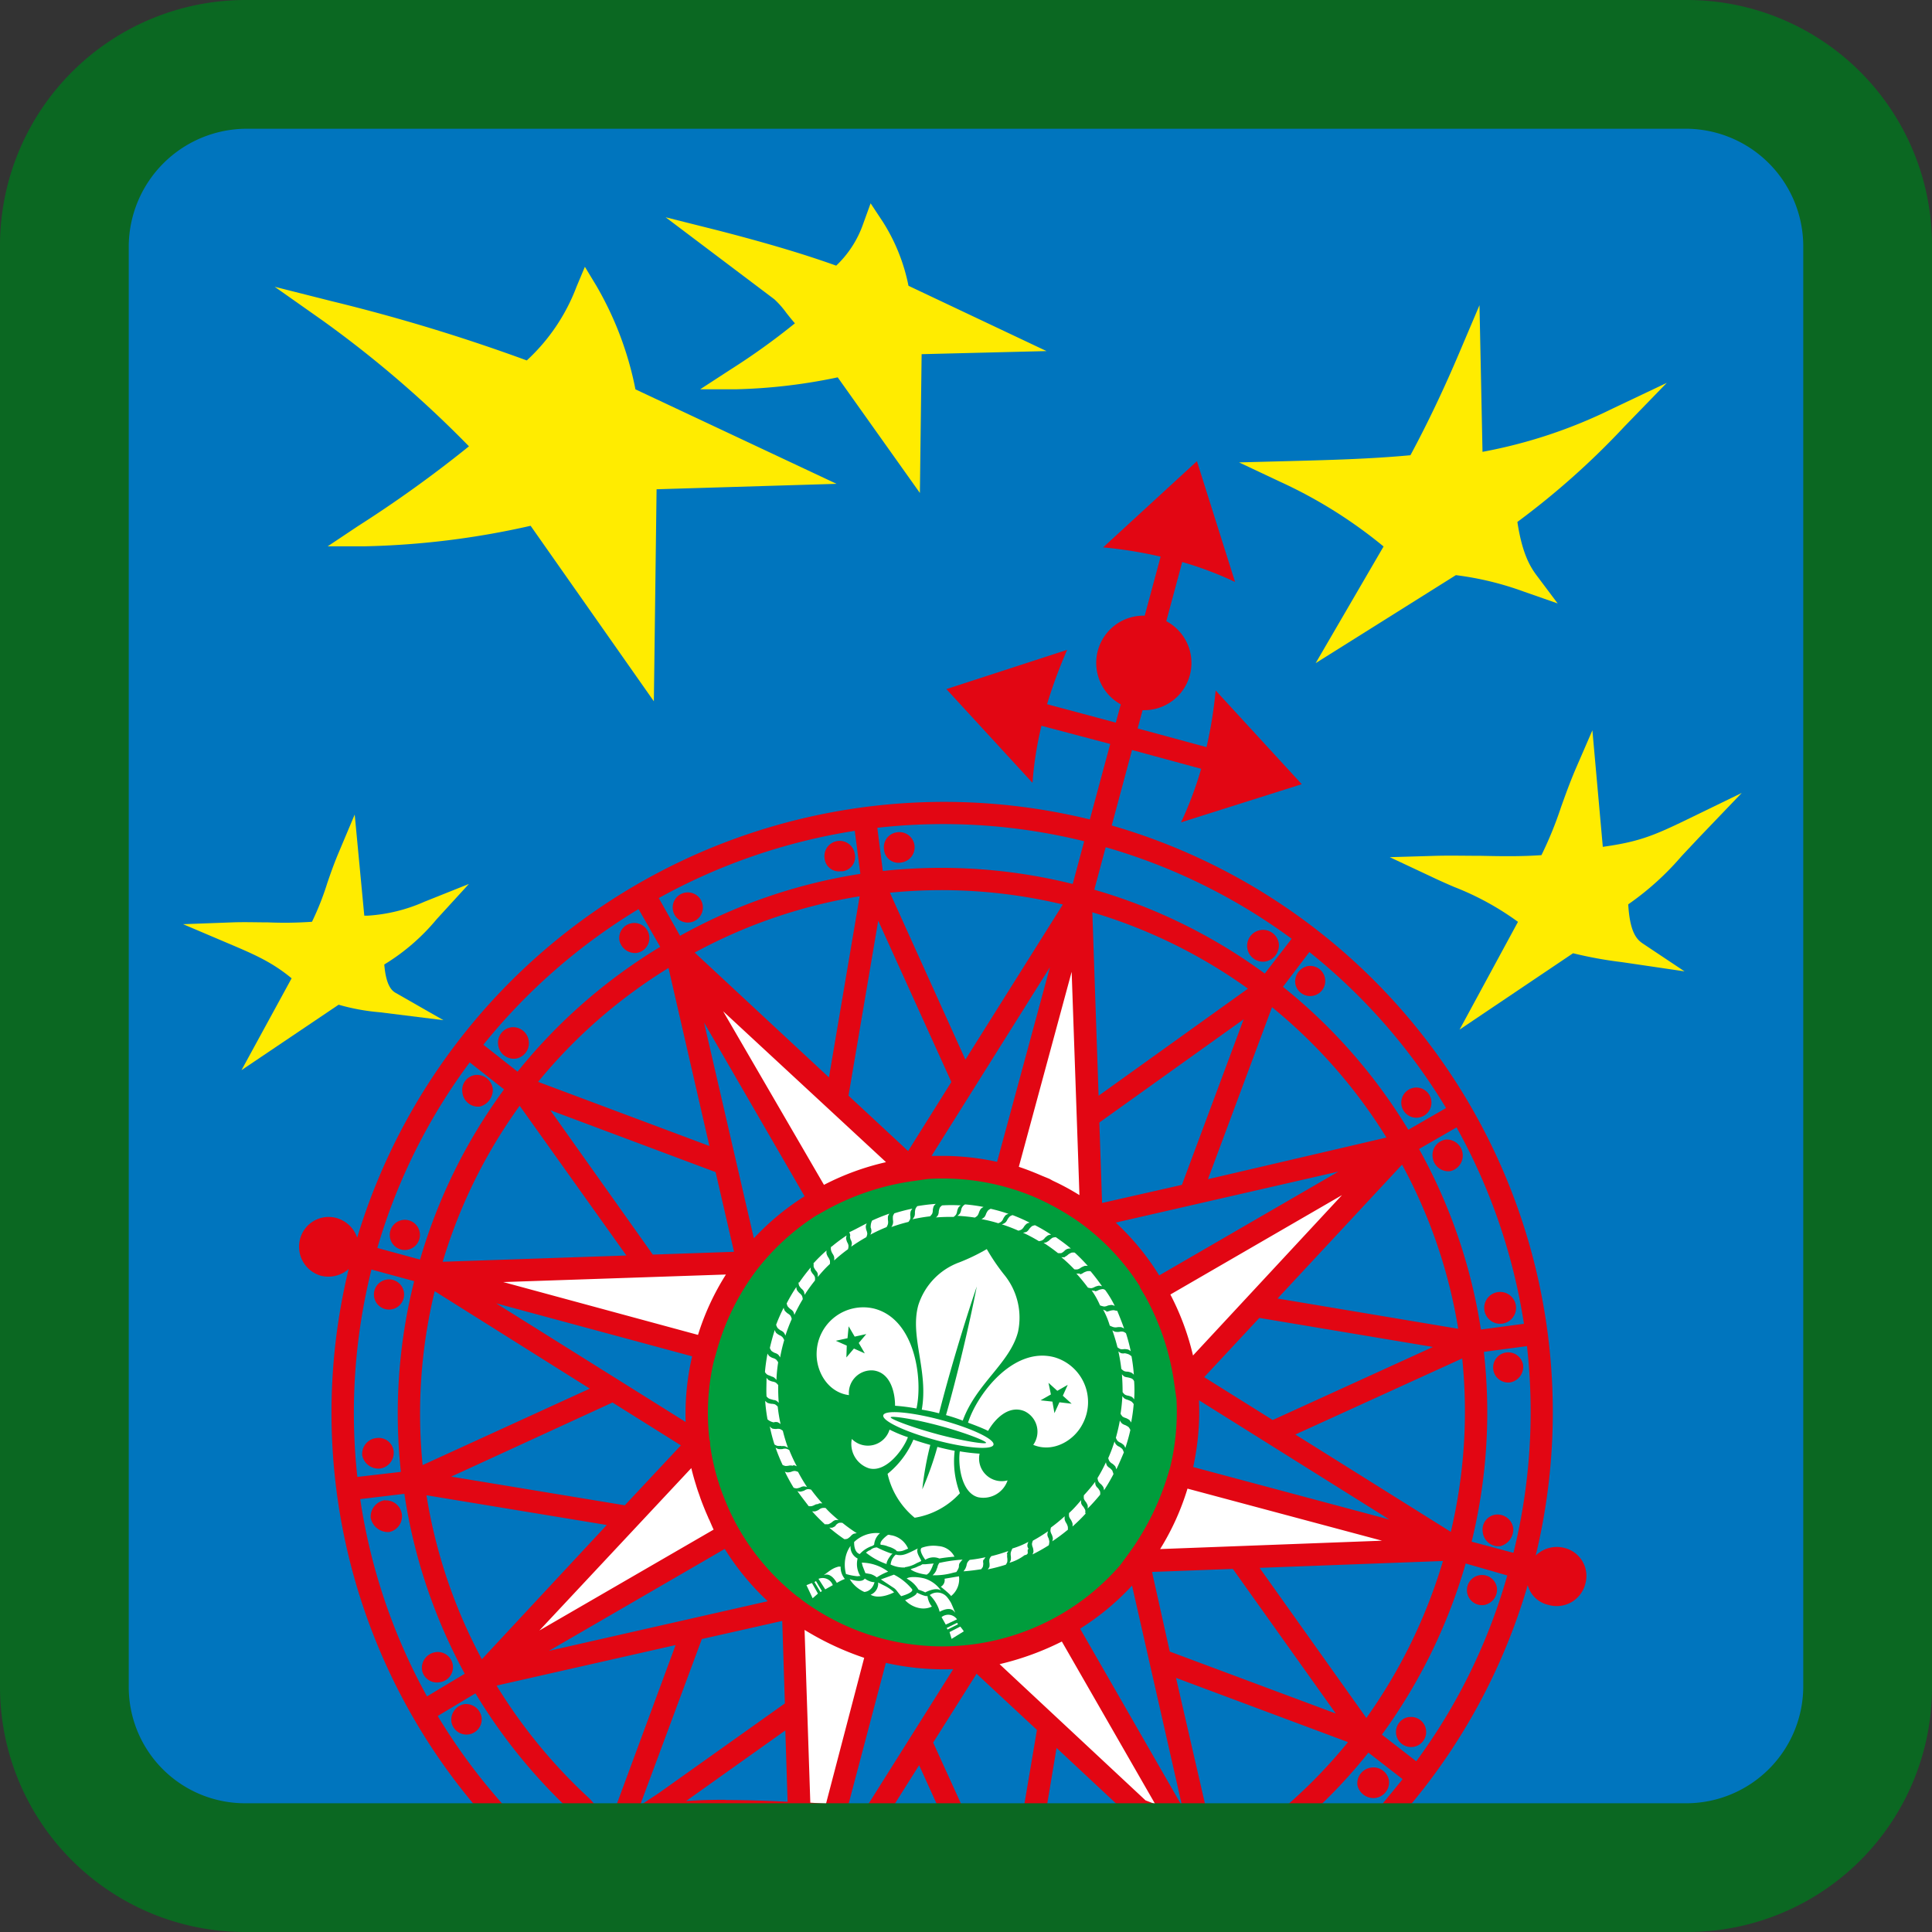 <svg id="Capa_1" data-name="Capa 1" xmlns="http://www.w3.org/2000/svg" viewBox="0 0 256 256"><rect x="0" y="0" width="256" height="256" fill="#333333" stroke="none"/><defs><style>.cls-1{fill:#0075be;}.cls-2{fill:#ffec00;}.cls-3{fill:#fff;}.cls-4{fill:#009d3c;}.cls-5{fill:#e20613;}.cls-6{fill:#0b6822;}</style></defs><title>progresion</title><rect class="cls-1" x="10" y="10" width="236" height="236"/><path class="cls-2" d="M32,141.8l6.64-12.17c-2.64-2.19-5.1-3.23-8.38-4.62l-6-2.55,6.52-.24c1.65-.06,3.19,0,4.71,0a52.1,52.1,0,0,0,5.85-.08A36.9,36.9,0,0,0,43.37,117c.41-1.2.84-2.42,1.38-3.73L47,107.93l1.27,13.4.47,0a21.85,21.85,0,0,0,7.51-1.85l5.88-2.35-4.27,4.67a27.72,27.72,0,0,1-6.94,6c.24,3,1.13,3.55,1.54,3.78l6.3,3.6-8.44-1.05a28.09,28.09,0,0,1-5.45-1Zm161.4-5.37,7.74-14.28a37.29,37.29,0,0,0-8.47-4.63c-1-.43-2-.87-3-1.35l-5.52-2.59,6.1-.18c2-.05,4.05,0,6,0,2.72.06,5.29.1,8-.09a49.94,49.94,0,0,0,2.59-6.35c.57-1.59,1.15-3.21,1.91-5L211,96.77l1.38,15.44c4.65-.65,6.6-1.41,11.06-3.57l7.35-3.57L225.11,111c-.93,1-1.68,1.78-2.36,2.52a37.47,37.47,0,0,1-7,6.31c.23,4.06,1.32,4.79,2.06,5.28l5.4,3.6-8.28-1.22a54.1,54.1,0,0,1-6.49-1.18ZM86.64,92.93,70.31,69.67a109.24,109.24,0,0,1-22.05,2.72H43.42l4-2.67A163.37,163.37,0,0,0,62.14,59.14,146.49,146.49,0,0,0,42.8,42.51L36.4,38,44,39.92A239,239,0,0,1,69.8,47.76,25.5,25.5,0,0,0,76.39,38l1.11-2.65L79,37.83A44.18,44.18,0,0,1,84.2,51.59l26.65,12.52L87,64.83Zm87.69-5.06,9-15.46a62.34,62.34,0,0,0-13.63-8.54l-5.52-2.6,6.51-.17c5.34-.14,10.85-.28,16.2-.78,2.26-4.2,4.44-8.78,6.5-13.64l2.65-6.24.4,19.43a65.83,65.83,0,0,0,17.17-5.7l7.25-3.44-5.59,5.76a104.17,104.17,0,0,1-14.21,12.67c.61,4,1.59,5.78,2.49,7l2.85,3.8-4.49-1.57a40.84,40.84,0,0,0-9-2.18ZM121.89,65.32,111,50a73.28,73.28,0,0,1-13.37,1.58H92.78l4.09-2.66a90,90,0,0,0,8.46-6.08c-.4-.45-.76-.91-1.12-1.36a12,12,0,0,0-1.6-1.82L88.2,28.79l6.93,1.74C100.82,32,106,33.48,110.8,35.2a13.92,13.92,0,0,0,3.56-5.5l1-2.76L117,29.42a24.82,24.82,0,0,1,3.38,8.45l18.29,8.65-16.55.41Z"/><path class="cls-3" d="M133.2,155.59l10-36.69,1.44,42.33a36.56,36.56,0,0,0-11.41-5.64M153,171.05,185.93,152,157,183a34.62,34.62,0,0,0-4-12m3.32,24.41,36.7,9.83-42.33,1.59a36.6,36.6,0,0,0,5.63-11.42m-15,20.08L154.72,239l1.74,3L151,239.81,129.3,219.59a35.77,35.77,0,0,0,12-4.05m-25,3.18-5.64,21.53-.86,3L106,243l-.14-3.18L105,213.09a36,36,0,0,0,11.27,5.63M96.51,203.26,63.57,222.33l28.89-31.06a38.05,38.05,0,0,0,4.05,12m-2.89-24.55-36.84-10,42.33-1.45a33.36,33.36,0,0,0-5.49,11.42m15-19.65L89.57,126.12,120.63,155a34.69,34.69,0,0,0-12,4.05"/><circle class="cls-4" cx="124.9" cy="187.21" r="31.16"/><path class="cls-3" d="M133.21,162a1.2,1.2,0,0,0,.28-.41,2.15,2.15,0,0,1,.32-.41,1.12,1.12,0,0,1,.37-.17h0a23.56,23.56,0,0,1,2.26,1,1.19,1.19,0,0,0-.4.14,2.11,2.11,0,0,0-.35.38,1.18,1.18,0,0,1-.32.38,1.31,1.31,0,0,1-.43.16l0,0a21.65,21.65,0,0,0-2.2-.84A1.4,1.4,0,0,0,133.21,162Zm3.27,0Zm-.9,1.35a21.74,21.74,0,0,1,2.08,1.11l0,0a1.67,1.67,0,0,0,.44-.11,1.2,1.2,0,0,0,.37-.34,2.44,2.44,0,0,1,.4-.32,1.43,1.43,0,0,1,.41-.09h0a20.48,20.48,0,0,0-2.13-1.25h0a1.42,1.42,0,0,0-.4.12,2.16,2.16,0,0,0-.37.37,1.29,1.29,0,0,1-.33.37A1.57,1.57,0,0,1,135.58,163.33Zm-6.44-2a1.46,1.46,0,0,0,.38-.27,1.54,1.54,0,0,0,.21-.45,2,2,0,0,1,.24-.46,1.41,1.41,0,0,1,.36-.24,22.55,22.55,0,0,0-2.45-.34h0a1,1,0,0,0-.52.75,1.5,1.5,0,0,1-.17.46,1.87,1.87,0,0,1-.33.3,23.19,23.19,0,0,1,2.34.24Zm-21.32,6.11a1.48,1.48,0,0,0,0,.42,2.51,2.51,0,0,0,.26.45,1.17,1.17,0,0,1,.27.42,1.75,1.75,0,0,1,0,.46c.51-.6,1-1.17,1.61-1.72h0a1.42,1.42,0,0,0,0-.46,1.6,1.6,0,0,0-.23-.45,1.82,1.82,0,0,1-.21-.47,1.39,1.39,0,0,1,0-.41,20.53,20.53,0,0,0-1.76,1.73Zm24.47-5.38h0a1.31,1.31,0,0,0,.4-.22,1.21,1.21,0,0,0,.27-.43,2.47,2.47,0,0,1,.3-.42,1.37,1.37,0,0,1,.37-.17h0a23.58,23.58,0,0,0-2.36-.67v0a1.46,1.46,0,0,0-.35.22,2,2,0,0,0-.26.45,1.42,1.42,0,0,1-.23.44,1.7,1.7,0,0,1-.38.26A19.5,19.5,0,0,1,132.29,162.09Zm-4.76,44.58a19.16,19.16,0,0,0-2.71.36l-.35.07a1.6,1.6,0,0,0-.23.45c0,.14-.13.35-.16.5a1.83,1.83,0,0,1-.51.69,8.84,8.84,0,0,0,2.71-.33l.44-.1a2.46,2.46,0,0,0,.17-.27,1.36,1.36,0,0,0,.17-.41c0-.13,0-.26.06-.44a2.59,2.59,0,0,1,.42-.51Zm-7.62,1a4.11,4.11,0,0,0,1.49-.5c.14-.08.52-.23.65-.31s-.78-1.12-.43-1.67c-1.39.68-2,1.06-2.92.81-.24,0,0,0,0,0a1.77,1.77,0,0,0-.36.41,1.53,1.53,0,0,0-.21.4,2.36,2.36,0,0,0-.12.51A4,4,0,0,0,119.91,207.7Zm-1.07-2.12a1.83,1.83,0,0,0,1-.14l.49-.2a3,3,0,0,0-2.17-1.76c-.19,0-.42-.16-.59,0h0s-1.12.8-.87,1.25a2.93,2.93,0,0,1,1,.24,3,3,0,0,1,1,.46ZM122.6,211s1.43-.77,2.08-.24l-.13-.19a4.15,4.15,0,0,0-2-1.4c-.7-.2-2-.33-2.41,0a3.93,3.93,0,0,1,1.5,1.36C121.66,210.69,122,210.69,122.6,211Zm-.75-3.54-.5.23c-.11.05-.6.19-.67.23s.66.56,2.11.73h0a1.59,1.59,0,0,0,.32-.26,2.43,2.43,0,0,0,.29-.49,3.29,3.29,0,0,0,.17-.39,1,1,0,0,1,.16-.33c-.18,0-1.09.09-1.09.09l-.41,0c-.13.07-.26.16-.39.22Zm-3.58-1.59a1.27,1.27,0,0,0-.35.38,3.42,3.42,0,0,0-.26.4c-.28.57-.16.6-.16.6a9,9,0,0,1-2.76-1.52s.28-.21.36-.25.25-.08.35-.2a1.41,1.41,0,0,1,.74-.24,15.33,15.33,0,0,0,1.82.78Zm6.11-1a4.46,4.46,0,0,0-2.24.22h0c-.49.32.47,1.59.47,1.59h0a2,2,0,0,1,1.86-.17c.65-.11,1.32-.19,2-.24a2.55,2.55,0,0,0-2.06-1.4Zm-9-42.2a1.37,1.37,0,0,1,.09.49,1.41,1.41,0,0,1-.14.44,20.61,20.61,0,0,1,2.14-1h0a1.59,1.59,0,0,0,.19-.42,1.37,1.37,0,0,0,0-.49,2.9,2.9,0,0,1,0-.51,1.3,1.3,0,0,1,.19-.37c-.78.27-1.55.58-2.29.92v0a1.74,1.74,0,0,0-.14.38A2.24,2.24,0,0,0,115.37,162.69Zm-3.27,1.06Zm-2,1.48a1.2,1.2,0,0,0,0,.42,1.68,1.68,0,0,0,.2.48,1.45,1.45,0,0,1,.22.45,1.78,1.78,0,0,1,0,.46,20.16,20.16,0,0,1,1.83-1.49h0a1.43,1.43,0,0,0,.07-.46,1.12,1.12,0,0,0-.17-.46,2.21,2.21,0,0,1-.15-.5,1.42,1.42,0,0,1,.08-.41,21.66,21.66,0,0,0-2,1.49Zm2.52-1.44a1.21,1.21,0,0,0,.09.49,1.36,1.36,0,0,1,.16.48,1.8,1.8,0,0,1-.09.45h0c.64-.45,1.31-.87,2-1.26h0a1.53,1.53,0,0,0,.13-.43,1.41,1.41,0,0,0-.12-.49,1.75,1.75,0,0,1-.08-.51,1.17,1.17,0,0,1,.13-.4h0c-.74.37-1.46.78-2.32,1.18v0a1,1,0,0,1,.13.47ZM124,161.32a23,23,0,0,1,2.35-.07h0a1.38,1.38,0,0,0,.33-.31,1.34,1.34,0,0,0,.15-.48A2.18,2.18,0,0,1,127,160a1.19,1.19,0,0,1,.31-.28c-.82-.05-1.65-.05-2.47,0v0a1.26,1.26,0,0,0-.31.3,2.19,2.19,0,0,0-.14.5,1.19,1.19,0,0,1-.1.49,1.38,1.38,0,0,1-.3.34Zm-5.69.85a1.35,1.35,0,0,1-.2.42,21.79,21.79,0,0,1,2.26-.68h0a1.58,1.58,0,0,0,.24-.39,1.21,1.21,0,0,0,0-.5,2.24,2.24,0,0,1,.06-.52,1.63,1.63,0,0,1,.23-.35,23.93,23.93,0,0,0-2.39.62v0a1.62,1.62,0,0,0-.19.37,3,3,0,0,0,0,.52A1.16,1.16,0,0,1,118.31,162.17Zm2.86-1a2,2,0,0,1-.26.39,22.92,22.92,0,0,1,2.32-.39h0a1.64,1.64,0,0,0,.29-.35,1.13,1.13,0,0,0,.08-.48,2.36,2.36,0,0,1,.12-.51,1.38,1.38,0,0,1,.28-.31c-.82.06-1.64.16-2.45.3v0a1.39,1.39,0,0,0-.24.34,2.26,2.26,0,0,0-.08.51A1.34,1.34,0,0,1,121.17,161.17Zm-6.46,44.59Zm33-32.74Zm-1.11.7-.43-.19h0a10.59,10.59,0,0,1,.88,2.12v0a3,3,0,0,0,.52.21,1.2,1.2,0,0,0,.5,0,2.18,2.18,0,0,1,.51,0,1.59,1.59,0,0,1,.37.18c-.27-.77-.58-1.54-.91-2.35h0a2,2,0,0,1-.42-.08,1.86,1.86,0,0,0-.52.07,3.31,3.31,0,0,1-.5.13Zm-1.51-2.67a1.33,1.33,0,0,1-.45-.08,10.88,10.88,0,0,1,1.12,2v0a2.58,2.58,0,0,0,.55.15,1.19,1.19,0,0,0,.49-.13,3,3,0,0,1,.52-.08,1.79,1.79,0,0,1,.39.13,13.66,13.66,0,0,0-1.24-2.07h0a.52.52,0,0,0-.38-.16,2.15,2.15,0,0,0-.5.12,1.26,1.26,0,0,1-.49.18Zm-2-2.31a1.23,1.23,0,0,1-.47,0c.54.6,1.05,1.22,1.53,1.87v0a1.44,1.44,0,0,0,.46.08,1.4,1.4,0,0,0,.48-.18,2.29,2.29,0,0,1,.51-.15,1.56,1.56,0,0,1,.43.08c-.48-.69-1-1.37-1.53-2h0a1.57,1.57,0,0,0-.43,0,2.37,2.37,0,0,0-.5.2,1.17,1.17,0,0,1-.48.22Zm1.06-1Zm6.12,14.47Zm-.75.31a2,2,0,0,1-.52-.11,1.43,1.43,0,0,1-.34-.31c.06.79.09,1.58.09,2.36v0a1.55,1.55,0,0,0,.3.33,1.36,1.36,0,0,0,.47.15,2.22,2.22,0,0,1,.49.18,1.58,1.58,0,0,1,.27.31,17.27,17.27,0,0,0,0-2.39h0a.68.68,0,0,0-.29-.36,1.77,1.77,0,0,0-.45-.14Zm.77,2.89Zm-1.22-6.1a1.2,1.2,0,0,1-.5,0,1.39,1.39,0,0,1-.38-.25,22.92,22.92,0,0,1,.39,2.32v0a1.64,1.64,0,0,0,.36.29,1.13,1.13,0,0,0,.48.08,2.19,2.19,0,0,1,.5.14,1.18,1.18,0,0,1,.32.27,22.47,22.47,0,0,0-.31-2.45h0a2.62,2.62,0,0,0-.34-.24A2.28,2.28,0,0,0,149,179.31Zm-.7-2.84a2.21,2.21,0,0,1-.57,0,1.2,1.2,0,0,1-.41-.2c.26.74.49,1.49.68,2.25v0a1.58,1.58,0,0,0,.39.24,1.21,1.21,0,0,0,.5,0,2.31,2.31,0,0,1,.52.06,1.24,1.24,0,0,1,.35.23,23.09,23.09,0,0,0-.63-2.38h0a1,1,0,0,0-.37-.21,1,1,0,0,0-.45,0Zm1.46,2.58Zm-37.68,29.53a7.8,7.8,0,0,0,1.44.28c.17,0,.33-.07.43,0h0a3,3,0,0,1-.38-2.35,1.72,1.72,0,0,1-.94-1.67,4,4,0,0,0-.59,1.23,4.73,4.73,0,0,0,0,2.53Zm37.33-23.09a1.28,1.28,0,0,1-.46-.17,1.18,1.18,0,0,1-.3-.33,23.19,23.19,0,0,1-.24,2.34v0a1.9,1.9,0,0,0,.26.37,1.51,1.51,0,0,0,.45.2,2.55,2.55,0,0,1,.46.25,1.41,1.41,0,0,1,.23.35,22.21,22.21,0,0,0,.34-2.45h0a1.64,1.64,0,0,0-.27-.32A2,2,0,0,0,149.42,185.49Zm-34.13,23.08a2.46,2.46,0,0,1,.83.44,7.8,7.8,0,0,1,1.5-.76,5.92,5.92,0,0,0-3.49-1.19l.11.44.37.95Zm-2.64-3.75Zm37.18-16.25Zm-33.72,16.56C116,205.1,116.07,205.12,116.11,205.13Zm.06-.07Zm-.11-1.93a4.28,4.28,0,0,0-2.94,1.19h0s-.09,1.34.74,1.6a3.9,3.9,0,0,1,1.7-1.09l.21-.15a2.22,2.22,0,0,1,.78-1.53Zm25.75-37.64Zm-3.14-.91a1.2,1.2,0,0,1-.45.09c.65.43,1.29.88,1.9,1.37v0a1.71,1.71,0,0,0,.45,0,1.33,1.33,0,0,0,.41-.29,1,1,0,0,1,.86-.31c-.62-.53-1.27-1-2-1.51h0a2,2,0,0,0-.42.07,2.15,2.15,0,0,0-.41.32A1.29,1.29,0,0,1,138.67,164.58Zm2.36,2a1.75,1.75,0,0,1-.46,0,20.1,20.1,0,0,1,1.72,1.61v0a1.42,1.42,0,0,0,.46,0,1.26,1.26,0,0,0,.44-.24,4,4,0,0,1,.47-.21,1.49,1.49,0,0,1,.42,0,23.94,23.94,0,0,0-1.73-1.76h0a1.48,1.48,0,0,0-.42,0,2.46,2.46,0,0,0-.45.25,1.37,1.37,0,0,1-.42.29Zm-30.34,35.58a2,2,0,0,1-.45.26,1.49,1.49,0,0,1-.42,0,22.25,22.25,0,0,0,2,1.53h0a1.4,1.4,0,0,0,.41-.06,2.15,2.15,0,0,0,.41-.32,1.44,1.44,0,0,1,.38-.32,1.8,1.8,0,0,1,.45-.09,21.28,21.28,0,0,1-1.9-1.37v0a1.44,1.44,0,0,0-.46,0A1.12,1.12,0,0,0,110.69,202.17ZM126,211.5a2.85,2.85,0,0,0,1.07-2.63l-1.91.32a1,1,0,0,1-.5,1.06s1.46,1.16,1.34,1.25Zm-.18,4.76.27.9,1.62-1a7.36,7.36,0,0,0-.47-.63Zm1-1.23-1.38.69.12.2,1.38-.69Zm7-7.95Zm-3.08.85Zm2.66-2a2.22,2.22,0,0,1,.2-.41,21.62,21.62,0,0,1-2.25.68h0a1.41,1.41,0,0,0-.24.39,1.39,1.39,0,0,0,0,.5,2.21,2.21,0,0,1,0,.51,1.41,1.41,0,0,1-.23.35,22.07,22.07,0,0,0,2.39-.62v0a1.46,1.46,0,0,0,.2-.37,2.26,2.26,0,0,0,0-.52,1.4,1.4,0,0,1,0-.5Zm-8.64,8.34.56,1,1.49-.7a1.41,1.41,0,0,0-2-.33Zm5.6-7.58a1.63,1.63,0,0,1,.23-.35,18.77,18.77,0,0,1-2.1.35h0a1.64,1.64,0,0,0-.28.31,1.14,1.14,0,0,0-.14.44,2.35,2.35,0,0,1-.17.44,2,2,0,0,1-.24.33c.73-.05,1.61-.16,2.35-.28h0a2.18,2.18,0,0,0,.22-.31,1.89,1.89,0,0,0,.06-.47,1.2,1.2,0,0,1,0-.46Zm-14,3a1.6,1.6,0,0,1-1,1.62c1.23.7,3.11-.32,3.11-.32a5.2,5.2,0,0,0-1.42-.95Zm4.48.87a7.45,7.45,0,0,0-2.39-1.91l-1.73.63,1.59,1.05c.48.28.55.57,1.1,1.17,0,0,1.77-.47,1.43-.94Zm-5-.91a2.33,2.33,0,0,1-.46-.08,2.68,2.68,0,0,1-.79-.4h0c-.43.66-2,.07-2,.07a4.36,4.36,0,0,0,1.93,1.7h0s1,0,1.36-1.29Zm10.71,4h0c-.22-.55-.41-1-.53-1.25a5.5,5.5,0,0,0-.54-.79,1.68,1.68,0,0,0-2.28-.26,5.13,5.13,0,0,1,1.19,1.82l.12.4s1.45-.88,2,.08Zm-2,0v0h0Zm-1.65-2.17c-.28.09-1.13-.31-1.4-.45-.05.46-1.57,1-1.57,1a3.5,3.5,0,0,0,1.89,1.05,2.64,2.64,0,0,0,1.66-.2,2.73,2.73,0,0,1-.58-1.38ZM107.33,168Zm41.56,24.39a1.63,1.63,0,0,0-.17-.38,2.12,2.12,0,0,0-.42-.32,1,1,0,0,1-.62-.7,19.61,19.61,0,0,1-.83,2.21v0a1.25,1.25,0,0,0,.17.43,1.18,1.18,0,0,0,.38.32,2.5,2.5,0,0,1,.38.35,1.9,1.9,0,0,1,.14.4c.36-.74.68-1.5,1-2.26Zm-1.07,2.26Zm-11.5,10.61a.73.73,0,0,1-.19-.52,1.41,1.41,0,0,1,.14-.44,10.69,10.69,0,0,1-2.12.88h0a3.47,3.47,0,0,0-.21.51,1.37,1.37,0,0,0,0,.49,2.18,2.18,0,0,1,0,.51,1.33,1.33,0,0,1-.18.38,6,6,0,0,0,2-1v0c.35-.05.4-.18.43-.32a1.5,1.5,0,0,1,0-.48Zm-20.56,4.3v0h0Zm30-11.94a3,3,0,0,0-.28-.44.9.9,0,0,1-.35-.85,21.78,21.78,0,0,1-1.51,1.8h0a1.78,1.78,0,0,0,0,.46,1.41,1.41,0,0,0,.26.42,2.25,2.25,0,0,1,.24.46,1.48,1.48,0,0,1,0,.42h0c.58-.58,1.13-1.2,1.66-1.84h0A1.51,1.51,0,0,0,145.76,197.61Zm4-8.17h0a1.34,1.34,0,0,0-.22-.36,2.51,2.51,0,0,0-.45-.26,1.24,1.24,0,0,1-.44-.23,1.42,1.42,0,0,1-.26-.38h0c-.14.77-.32,1.54-.53,2.29v0a1.62,1.62,0,0,0,.22.41,1.29,1.29,0,0,0,.42.26,2.53,2.53,0,0,1,.42.31,1.62,1.62,0,0,1,.19.37,22.33,22.33,0,0,0,.67-2.39Zm-2.34,5.45a2.22,2.22,0,0,0-.37-.38,1.16,1.16,0,0,1-.37-.33,1.55,1.55,0,0,1-.14-.43,19.7,19.7,0,0,1-1.11,2.08l0,0a1.41,1.41,0,0,0,.11.45,1.26,1.26,0,0,0,.33.36,1.86,1.86,0,0,1,.33.41,1.43,1.43,0,0,1,.09.41h0c.45-.69.87-1.41,1.25-2.14h0a1.72,1.72,0,0,0-.14-.4Zm-7.86,9.33Zm-.51.1a2.89,2.89,0,0,0-.11-.51,1.1,1.1,0,0,1-.16-.47,1.8,1.8,0,0,1,.09-.45,21.52,21.52,0,0,1-2,1.24h0a1.39,1.39,0,0,0-.13.44,1.41,1.41,0,0,0,.12.49,2.17,2.17,0,0,1,.08.51,1.28,1.28,0,0,1-.13.39,22.73,22.73,0,0,0,2.15-1.21v0a1.23,1.23,0,0,0,.07-.42Zm-2.25,1.51Zm7-5.33a1.48,1.48,0,0,0,0-.42,2.51,2.51,0,0,0-.26-.45,1.17,1.17,0,0,1-.27-.42,1.19,1.19,0,0,1,0-.46c-.51.6-1,1.17-1.61,1.72h0a1.76,1.76,0,0,0,0,.46,1.26,1.26,0,0,0,.24.44,2.81,2.81,0,0,1,.21.47,1.49,1.49,0,0,1,0,.42,22.12,22.12,0,0,0,1.76-1.73Zm-2.31,2.21a1.5,1.5,0,0,0,0-.42,2,2,0,0,0-.2-.48,1.54,1.54,0,0,1-.21-.45,1.78,1.78,0,0,1,0-.46,21.5,21.5,0,0,1-1.82,1.49h0a1.43,1.43,0,0,0-.07.46,1.4,1.4,0,0,0,.17.47,2.07,2.07,0,0,1,.15.5,1.35,1.35,0,0,1-.08.4,23.55,23.55,0,0,0,2-1.48Zm7.51-11Zm-46.89-9.36a1.28,1.28,0,0,1,.46.17,1.62,1.62,0,0,1,.31.33,20.59,20.59,0,0,1,.23-2.34v0a1.59,1.59,0,0,0-.27-.37,1.17,1.17,0,0,0-.45-.21,1.66,1.66,0,0,1-.45-.25,1.16,1.16,0,0,1-.24-.34c-.15.81-.27,1.62-.34,2.45h0a1.18,1.18,0,0,0,.27.32A1.56,1.56,0,0,0,102.14,182.32Zm-.33-2.94Zm-.39,3.17Zm10,25a2.58,2.58,0,0,0-.39,0l.11,0a2.92,2.92,0,0,0-.88.36c-.22.12-.64.45-1.11.79h0c1-.5,1.76,1,1.76,1h0l.42-.23a5.37,5.37,0,0,1,.65-.29A2.41,2.41,0,0,1,111.39,207.55ZM102.22,179a2.07,2.07,0,0,0,.45.27,1.22,1.22,0,0,1,.44.22,1.42,1.42,0,0,1,.26.38,22.39,22.39,0,0,1,.54-2.29v0a1.34,1.34,0,0,0-.23-.4,1.17,1.17,0,0,0-.42-.27,2.47,2.47,0,0,1-.42-.3,1.33,1.33,0,0,1-.18-.38c-.25.79-.47,1.58-.65,2.38h0A1.62,1.62,0,0,0,102.22,179Zm.34,9.45a1.17,1.17,0,0,1,.49,0,1.67,1.67,0,0,1,.38.25,22.43,22.43,0,0,1-.38-2.32v0a1.64,1.64,0,0,0-.35-.29,1.61,1.61,0,0,0-.48-.08,2.11,2.11,0,0,1-.51-.12,1.64,1.64,0,0,1-.32-.27,22.47,22.47,0,0,0,.31,2.45h0a1.36,1.36,0,0,0,.35.24A1.7,1.7,0,0,0,102.56,188.48Zm-1.11-2.73Zm4.36-15.8a1.42,1.42,0,0,0,.07.42,2.1,2.1,0,0,0,.31.41,1.31,1.31,0,0,1,.33.38,1.8,1.8,0,0,1,.09.45,22.83,22.83,0,0,1,1.37-1.9h0a1.35,1.35,0,0,0,0-.45,1.17,1.17,0,0,0-.27-.42,2.6,2.6,0,0,1-.28-.45,1.49,1.49,0,0,1,0-.42,24.32,24.32,0,0,0-1.53,2Zm-3.21,6.33Zm1.64-3.57a1.42,1.42,0,0,0,.12.4,2.28,2.28,0,0,0,.38.38,1.46,1.46,0,0,1,.37.33,1.76,1.76,0,0,1,.15.44,21.89,21.89,0,0,1,1.11-2.08v0a1.65,1.65,0,0,0-.1-.44,1.34,1.34,0,0,0-.34-.37,2.06,2.06,0,0,1-.33-.4,1.15,1.15,0,0,1-.08-.41,21.43,21.43,0,0,0-1.25,2.12Zm-1.38,2.91a1.46,1.46,0,0,0,.18.38,2.15,2.15,0,0,0,.41.32,1.2,1.2,0,0,1,.41.28,1.77,1.77,0,0,1,.21.41,22.59,22.59,0,0,1,.84-2.2v0a1.59,1.59,0,0,0-.16-.43,1.34,1.34,0,0,0-.39-.32,2.58,2.58,0,0,1-.38-.36,1.64,1.64,0,0,1-.14-.39,22.53,22.53,0,0,0-1,2.26Zm1-2.3Zm-1.49,12.2a1.28,1.28,0,0,1,.47.1,1.43,1.43,0,0,1,.35.3,23.06,23.06,0,0,1-.07-2.35v0a1.67,1.67,0,0,0-.32-.33,1.25,1.25,0,0,0-.46-.15,2.26,2.26,0,0,1-.49-.19,1.38,1.38,0,0,1-.28-.31c0,.82-.05,1.65,0,2.47h0a1.38,1.38,0,0,0,.31.28,2.15,2.15,0,0,0,.51.15Zm7,16.47a1.48,1.48,0,0,0,.42,0,2.51,2.51,0,0,0,.45-.26,1.17,1.17,0,0,1,.42-.27,1.18,1.18,0,0,1,.46,0c-.6-.51-1.18-1-1.72-1.61v0a1.42,1.42,0,0,0-.46,0,1.1,1.1,0,0,0-.44.23,2.06,2.06,0,0,1-.48.21,1.88,1.88,0,0,1-.41,0,23.8,23.8,0,0,0,1.73,1.75Zm-2.51,8.08.82,1.74.7-.62-.79-1.4C107.26,209.87,107,210,106.78,210.07Zm.77-9.84Zm.29,9.43.8,1.33.19-.13-.79-1.33Zm.54-.42.89,1.39,1-.56A1.43,1.43,0,0,0,108.38,209.24Zm.05-10a1.78,1.78,0,0,1,.46,0,21.5,21.5,0,0,1-1.49-1.82v0a1.41,1.41,0,0,0-.45-.07,1.1,1.1,0,0,0-.46.19,2.85,2.85,0,0,1-.5.14,1.15,1.15,0,0,1-.41-.08c.46.68,1,1.34,1.49,2h0a1.39,1.39,0,0,0,.41,0,2.13,2.13,0,0,0,.49-.21A1.57,1.57,0,0,1,108.43,199.29Zm-3.37-5.07a1.76,1.76,0,0,1,.44.15,21.77,21.77,0,0,1-1-2.15v0a1.57,1.57,0,0,0-.42-.18,1.16,1.16,0,0,0-.49.05,3,3,0,0,1-.52,0,1.66,1.66,0,0,1-.38-.18,23.68,23.68,0,0,0,.93,2.28h0a1.3,1.3,0,0,0,.39.14,2.31,2.31,0,0,0,.52-.06A1.37,1.37,0,0,1,105.06,194.22ZM102.73,192Zm.77-.37a1.35,1.35,0,0,1,.49,0,1.65,1.65,0,0,1,.42.21,22.37,22.37,0,0,1-.68-2.25v0a1.28,1.28,0,0,0-.39-.24,1.16,1.16,0,0,0-.49,0,2.24,2.24,0,0,1-.52-.06A1.18,1.18,0,0,1,102,189a21.49,21.49,0,0,0,.62,2.39h0a1.3,1.3,0,0,0,.37.19,1.81,1.81,0,0,0,.52,0Zm3,5.32a1.64,1.64,0,0,1,.44.09c-.43-.64-.82-1.3-1.19-2v0a1.33,1.33,0,0,0-.43-.13,1.12,1.12,0,0,0-.47.11,1.81,1.81,0,0,1-.51.08A1.29,1.29,0,0,1,104,195c.35.73.74,1.44,1.16,2.13h0a1.37,1.37,0,0,0,.4.09,2.22,2.22,0,0,0,.49-.13,1.07,1.07,0,0,1,.47-.14Zm-.94.75ZM104,195Z"/><path class="cls-3" d="M112.15,179.87l1-1.18,1.44.64-.8-1.38,1-1.18-1.54.34-.8-1.37-.15,1.58-1.55.34,1.45.64Zm9.25,6.76h0a24.09,24.09,0,0,0-2.8-.36c0-1.85-.65-4.42-2.89-4.68a3,3,0,0,0-3.22,3.27c-2.74-.34-4.39-3.08-4.28-5.66a6.18,6.18,0,0,1,7.67-5.79c5.41,1.45,6.41,9.36,5.56,13.22m18.28.62.66-1.44L142,186l-1.17-1.06.65-1.44-1.38.79-1.17-1.06.32,1.54-1.37.78,1.57.17Zm-11.45,1.26c1.2-3.77,6-10.11,11.43-8.67a6.18,6.18,0,0,1,3.75,8.84c-1.18,2.3-4,3.84-6.54,2.77a3,3,0,0,0-1.14-4.45c-2.08-.89-3.94,1-4.84,2.6-.89-.44-1.86-.79-2.63-1.08Zm-4.06,1.53c3.49.93,6.39,1.36,6.45,1.14s-2.67-1.32-6.17-2.26-6.41-1.34-6.47-1.12,2.7,1.3,6.2,2.24m-.23.78c-4-1.08-7.15-2.55-6.95-3.29s3.61-.46,7.65.62,7.15,2.56,6.95,3.29-3.62.46-7.66-.62m5.82,1.81a3,3,0,0,0,3.71,3.53,3.39,3.39,0,0,1-3.91,2.23c-2.27-.61-2.67-4.42-2.42-6.08v0a26,26,0,0,0,2.64.31Zm-9.51-2.16c-.58,1.55-2.85,4.7-5.14,4.09a3.39,3.39,0,0,1-2.28-3.89,3,3,0,0,0,5-1.24v0c.79.39,1.6.74,2.42,1Zm10.47-24.95a27.09,27.09,0,0,0,2.24,3.31,9,9,0,0,1,1.89,7.66c-1.08,4.15-5.55,6.86-7.32,11.75a22.15,22.15,0,0,0-2.22-.73c1.45-5.06,3.1-12,4.08-17.05-1.67,4.88-3.71,11.71-5,16.81a22.16,22.16,0,0,0-2.29-.48c.91-5.12-1.61-9.7-.46-13.84a8.9,8.9,0,0,1,5.46-5.69,26,26,0,0,0,3.6-1.74m-9.54,35.59a10.49,10.49,0,0,1-3.59-5.82,11.75,11.75,0,0,0,3.42-4.53c.69.25,1.45.48,2.24.7a41.53,41.53,0,0,0-1.06,5.89,41.88,41.88,0,0,0,2-5.63c.79.21,1.55.38,2.29.52a11.83,11.83,0,0,0,.69,5.62,10.32,10.32,0,0,1-6,3.25"/><path class="cls-5" d="M52.16,192.28a2.11,2.11,0,0,1-1.88,2.32A2.2,2.2,0,0,1,48,192.86a2.1,2.1,0,0,1,1.88-2.31A2,2,0,0,1,52.16,192.28ZM51,198.78a2.21,2.21,0,0,0-1.88,2.32A2.33,2.33,0,0,0,51.58,203a2.12,2.12,0,0,0-.58-4.19Zm7.23,24.13a2,2,0,1,0-.44-4,2.12,2.12,0,0,0-1.88,2.32A2,2,0,0,0,58.23,222.91ZM51.87,173.5a2,2,0,1,0-2.31-1.73A2,2,0,0,0,51.87,173.5Zm148.21,9.68a2.1,2.1,0,0,0,1.74-2.31,2,2,0,1,0-1.74,2.31ZM63.57,146.63a2.29,2.29,0,0,0,1.73-2.31A2.11,2.11,0,0,0,63,142.44a2,2,0,0,0-1.73,2.32A2.1,2.1,0,0,0,63.57,146.63Zm146.48,63.28a3.91,3.91,0,0,1-4.91,2.74,3.66,3.66,0,0,1-2.71-2.61,80.6,80.6,0,0,1-16.68,30.46,6.62,6.62,0,0,0-.64,1.05c-.56,1.06-1.15,2.15-2.28,2.42a2.09,2.09,0,0,1-1.67-.35,3.42,3.42,0,0,0-1.06-.69,1.52,1.52,0,0,1-1.11.39c-3.4.07-7,.11-10.72.12-2.84.41-5.79.68-8.79.85l.35.61-1.37-.55a196.29,196.29,0,0,1-21-.24,2.13,2.13,0,0,1-1,.36l-9-.14a1.48,1.48,0,0,1-1.31-.85l-.08-.16L122.1,243l-6-.05-.54.85a1.5,1.5,0,0,1-1.32.68L111,244.3l-.15.55-6.26-.48-.07-1.42a344.84,344.84,0,0,0-35.76,1.66l-.33,0c-1.48,0-2.29-1.3-2.78-2.1a4.88,4.88,0,0,0-.57-.81A80.81,80.81,0,0,1,46.2,168.15a4.07,4.07,0,0,1-3.72.88,4,4,0,0,1-2.74-4.77,3.91,3.91,0,0,1,4.76-2.89A4.06,4.06,0,0,1,47.33,164a81.25,81.25,0,0,1,97.08-55.42l2.7-10L138,96.17a46,46,0,0,0-1.19,7.56L125.4,91.31l16-5.2a65.57,65.57,0,0,0-2.66,7.2l9.11,2.44.66-2.42a6.26,6.26,0,0,1,3.17-11.75l2.11-7.82a57.33,57.33,0,0,0-7.62-1.23l12.43-11.42,5.05,16a47.23,47.23,0,0,0-7-2.64l-2.11,7.84A6.26,6.26,0,0,1,151.4,94.1l-.66,2.42L159.87,99a57,57,0,0,0,1.21-7.51l11.41,12.42-16,5.06a47.85,47.85,0,0,0,2.67-7.1L150,99.38l-2.69,10a80.91,80.91,0,0,1,56.18,96.74,4,4,0,0,1,3.85-1A3.82,3.82,0,0,1,210.05,209.91Zm-29,17.73a70.34,70.34,0,0,0,10.15-20.8l-24.3.91Zm-17.69-19.75-10.71.4L155,218.84l22,8.21Zm-10.29,31.16-12.37-21.54a37.29,37.29,0,0,1-8.25,3l19.34,18.05ZM94.55,180.49A30.57,30.57,0,0,0,94,190.74a1.89,1.89,0,0,1,.09.34,2.16,2.16,0,0,1,0,.36,30.19,30.19,0,0,0,.91,4.28c.09.32.19.63.3.95v.05c.41,1.2.9,2.42,1.45,3.64.36.75.74,1.5,1.16,2.23a31.24,31.24,0,0,0,7.8,9,1,1,0,0,1,.22.14,1.54,1.54,0,0,1,.19.17,31.21,31.21,0,0,0,42.29-4.48l1.08-1.47a34.8,34.8,0,0,0,5.4-11l.17-.55a31.2,31.2,0,0,0,.83-9l-.32-2.24a33.2,33.2,0,0,0-3.87-11.48L151,170.5l.07,0a30.69,30.69,0,0,0-8.25-8.69,33.87,33.87,0,0,0-5.78-3.21,31.26,31.26,0,0,0-14.09-2.38l-2.1.3a33.41,33.41,0,0,0-11.48,3.87l-1.27.71h0a31.25,31.25,0,0,0-7.85,7.2,32,32,0,0,0-5.31,10.82ZM109.45,239l5.06-19.33a38.38,38.38,0,0,1-7.9-3.7l.25,7.56.51,15.33Zm50.11-56.52,9.08,5.68,21.23-9.68-23-3.85Zm18.26-24.12-22.74,13.17a34.35,34.35,0,0,1,3,8.08Zm-24.11,46.9,29.42-1.11-25.78-6.9A33.78,33.78,0,0,1,153.71,205.28Zm30.4-3.91-25.24-15.81a34,34,0,0,1-.77,8.85ZM193.75,180l-22.11,10.08,20.6,12.9A68.94,68.94,0,0,0,193.75,180Zm-.53-3.93a68.61,68.61,0,0,0-7.44-21.75l-16.5,17.74Zm-15.87-20.83L147.84,162a33.73,33.73,0,0,1,5.76,7Zm6.36-4.51a69.06,69.06,0,0,0-15.16-17.27l-8.49,22.79Zm-18.92-15.67-19.12,13.68.21,6.17.15,4.49L156.61,157Zm-25.27,21.4a32,32,0,0,1,3.51,1.9l-.17-5L142,128.77l-7,25.84c1.05.35,2.06.75,3.05,1.18l1,.41Zm-.4-28.3-15.68,25c.49,0,1,0,1.48,0a34.14,34.14,0,0,1,7.2.79Zm1.71-8.31a68.8,68.8,0,0,0-22.91-1.56l10,22.12ZM116.37,122l-3.94,23.18,7.9,7.34,5.73-9.15Zm-2.46-3.24a69.1,69.1,0,0,0-21.86,7.46l17.79,16.54Zm3.46,35.2L95.82,134,109.18,157A34.29,34.29,0,0,1,117.37,154ZM93.29,135.49l6.6,28.59a33.81,33.81,0,0,1,6.72-5.57Zm1.53,19.82-21.9-8.2L86.5,166.24l10.76-.37Zm-6.24-27.05A69.2,69.2,0,0,0,71.3,143.35L94,151.85ZM68.86,146.52a69.14,69.14,0,0,0-10.2,20.67L83,166.36Zm25,54.6-.36-.83c-.22-.54-.44-1.08-.64-1.63-.09-.24-.16-.48-.25-.72s-.27-.77-.38-1.15c-.24-.76-.45-1.52-.63-2.26L71.47,216.05l23.09-13.37c-.12-.24-.22-.48-.33-.73S94,201.39,93.85,201.12Zm-3.64-9.6-9.06-5.68-21.37,9.82,23,3.8ZM66.68,169.88l25.81,7a33.57,33.57,0,0,1,3.7-8Zm-.94,2.82,25.11,15.72a33.83,33.83,0,0,1,.86-8.7ZM56,194.13,78.15,184,57.6,171.09A68.85,68.85,0,0,0,56,194.13Zm.51,4a68.94,68.94,0,0,0,7.34,21.73l16.55-17.79Zm16.22,20.62,29-6.58a34.2,34.2,0,0,1-5.7-6.93Zm129.59-40.38-5.7.76A71.87,71.87,0,0,1,195,204.28l5.54,1.48A77.69,77.69,0,0,0,202.33,178.36Zm-9.29-29-5,2.88a71.78,71.78,0,0,1,8.2,23.92l5.7-.76A78,78,0,0,0,193,149.38ZM173.5,126.15,170,130.76a72.16,72.16,0,0,1,16.61,18.94l5-2.88A77.88,77.88,0,0,0,173.5,126.15ZM145,117.89A72.17,72.17,0,0,1,167.59,129l3.56-4.61a77.87,77.87,0,0,0-24.64-12.13Zm-.26,3,.83,24.3L165.36,131A69.25,69.25,0,0,0,144.72,120.88Zm-28.49-11.19.73,5.71a72.16,72.16,0,0,1,25.16,1.72l1.52-5.66A77.81,77.81,0,0,0,116.23,109.69ZM87.29,119l2.82,5A71.82,71.82,0,0,1,114,115.79l-.74-5.7A78.78,78.78,0,0,0,87.29,119ZM64.05,138.43,68.58,142a72.23,72.23,0,0,1,18.9-16.54l-2.87-5A78.54,78.54,0,0,0,64.05,138.43ZM50,165.36l5.66,1.54a72.1,72.1,0,0,1,11.13-22.55l-4.55-3.58A77.55,77.55,0,0,0,50,165.36ZM47.35,195.7l5.77-.67a71.89,71.89,0,0,1,1.76-25.27l-5.66-1.54A78.5,78.5,0,0,0,47.35,195.7Zm.38,2.94a77.67,77.67,0,0,0,8.85,26.14l5-3a72.17,72.17,0,0,1-8-23.84ZM76.52,241a5.24,5.24,0,0,0-.62-.77A73.06,73.06,0,0,1,63,224.38l-5,3a78.81,78.81,0,0,0,9.2,12.34,7.39,7.39,0,0,1,.95,1.29,4,4,0,0,0,.53.76C71.19,241.44,73.8,241.19,76.52,241Zm5-1.39,8-21.63-23.72,5.37a70.13,70.13,0,0,0,12,14.68A7.74,7.74,0,0,1,79,239.4a5.25,5.25,0,0,0,.86,1c.5-.16,1-.32,1.55-.46A1.38,1.38,0,0,1,81.54,239.59Zm5.75-2L104,225.71l-.35-10.93L93,217.18,84.89,239l.2.05Zm8.86.9c2.63,0,5.38.09,8.23.23l-.3-9.45-13.14,9.35C92.61,238.52,94.35,238.48,96.15,238.48Zm30.18-17.34a34.67,34.67,0,0,1-8.93-.83l-5,18.92,2.43.19Zm-1.72,18.91-2.8-6.18-3.67,5.82,2.78.23,1.33.11Zm12.81-10.86-8-7.44-5.75,9.12,4.19,9.21,7.68.1.08-.37Zm12,11.17L140,231.61l-1.44,8.61h.94Zm7.24-1.05L150,210.1a33.94,33.94,0,0,1-6.88,5.71Zm22-8.49-22.81-8.52L160,240.46c2.76,0,5.47,0,8.08,0l1.6-.25a6.32,6.32,0,0,0,.43-.5,6.67,6.67,0,0,1,.91-.93A67.76,67.76,0,0,0,178.63,230.82Zm7.23,4.91-4.55-3.53a69.11,69.11,0,0,1-7.72,8.24q2.74,0,5.37-.09a2.34,2.34,0,0,1,1.25-.38,3.73,3.73,0,0,1,2,.73l.31-.55a8.75,8.75,0,0,1,1-1.59C184.32,237.63,185.1,236.69,185.86,235.73Zm13.86-27-5.52-1.59a72.71,72.71,0,0,1-11.1,22.68l4.55,3.53A76.92,76.92,0,0,0,199.72,208.76ZM70.07,138a2.09,2.09,0,0,0-2.31-1.88A2.06,2.06,0,0,0,66,138.4a2.1,2.1,0,0,0,2.31,1.88A2.08,2.08,0,0,0,70.07,138Zm126.55,74.68a2.08,2.08,0,0,0,1.73-2.31,2,2,0,1,0-1.73,2.31Zm-16.76,23.84a2.19,2.19,0,0,0,2.31,1.73,2.1,2.1,0,0,0,1.88-2.31,2.08,2.08,0,0,0-2.31-1.73A2.1,2.1,0,0,0,179.86,236.49Zm6.79-9a2,2,0,1,0,2.31,1.74A2,2,0,0,0,186.65,227.53ZM61.55,225.8a2.11,2.11,0,0,0-1.74,2.31,2,2,0,0,0,4-.58A2.1,2.1,0,0,0,61.55,225.8Zm-8.24-64.14a2,2,0,1,0,2.32,1.73A2,2,0,0,0,53.31,161.66Zm118.32-31.35a2,2,0,1,0,1.73-2.31A2.09,2.09,0,0,0,171.63,130.31ZM191.56,151a2.07,2.07,0,0,0-1.73,2.31,2.1,2.1,0,0,0,2.31,1.88,2.12,2.12,0,0,0-.58-4.19ZM188,148.08a2,2,0,1,0-2.31-1.73A2,2,0,0,0,188,148.08Zm11.12,27.3a2.11,2.11,0,0,0-.43-4.19,2.11,2.11,0,1,0,.43,4.19ZM196.47,203a2.1,2.1,0,0,0,2.31,1.88,2.3,2.3,0,0,0,1.74-2.31,2.11,2.11,0,0,0-2.31-1.88A2,2,0,0,0,196.47,203Zm-84.94-87.54a1.9,1.9,0,0,0,1.73-2.31,2,2,0,1,0-4,.58A1.91,1.91,0,0,0,111.53,115.43ZM84.37,126.27a2,2,0,1,0-2.31-1.74A2.12,2.12,0,0,0,84.37,126.27Zm85.09-1.16a2.11,2.11,0,1,0-1.88,2.31A2.19,2.19,0,0,0,169.46,125.11Zm-78-2.89a2,2,0,1,0-2.31-1.73A2,2,0,0,0,91.45,122.22Zm28-7.94a2,2,0,0,0-.58-4,2,2,0,0,0-1.74,2.31A1.92,1.92,0,0,0,119.48,114.28Z"/><path class="cls-6" d="M223.63,256H32.51A32.48,32.48,0,0,1,0,223.63V32.51A32.55,32.55,0,0,1,32.51,0H223.63A32.48,32.48,0,0,1,256,32.51V223.63A32.41,32.41,0,0,1,223.63,256ZM32.51,17.06A15.66,15.66,0,0,0,17.06,32.51V223.63a15.4,15.4,0,0,0,15.45,15.31H223.63a15.51,15.51,0,0,0,15.31-15.31V32.51a15.59,15.59,0,0,0-15.31-15.45Z"/></svg>